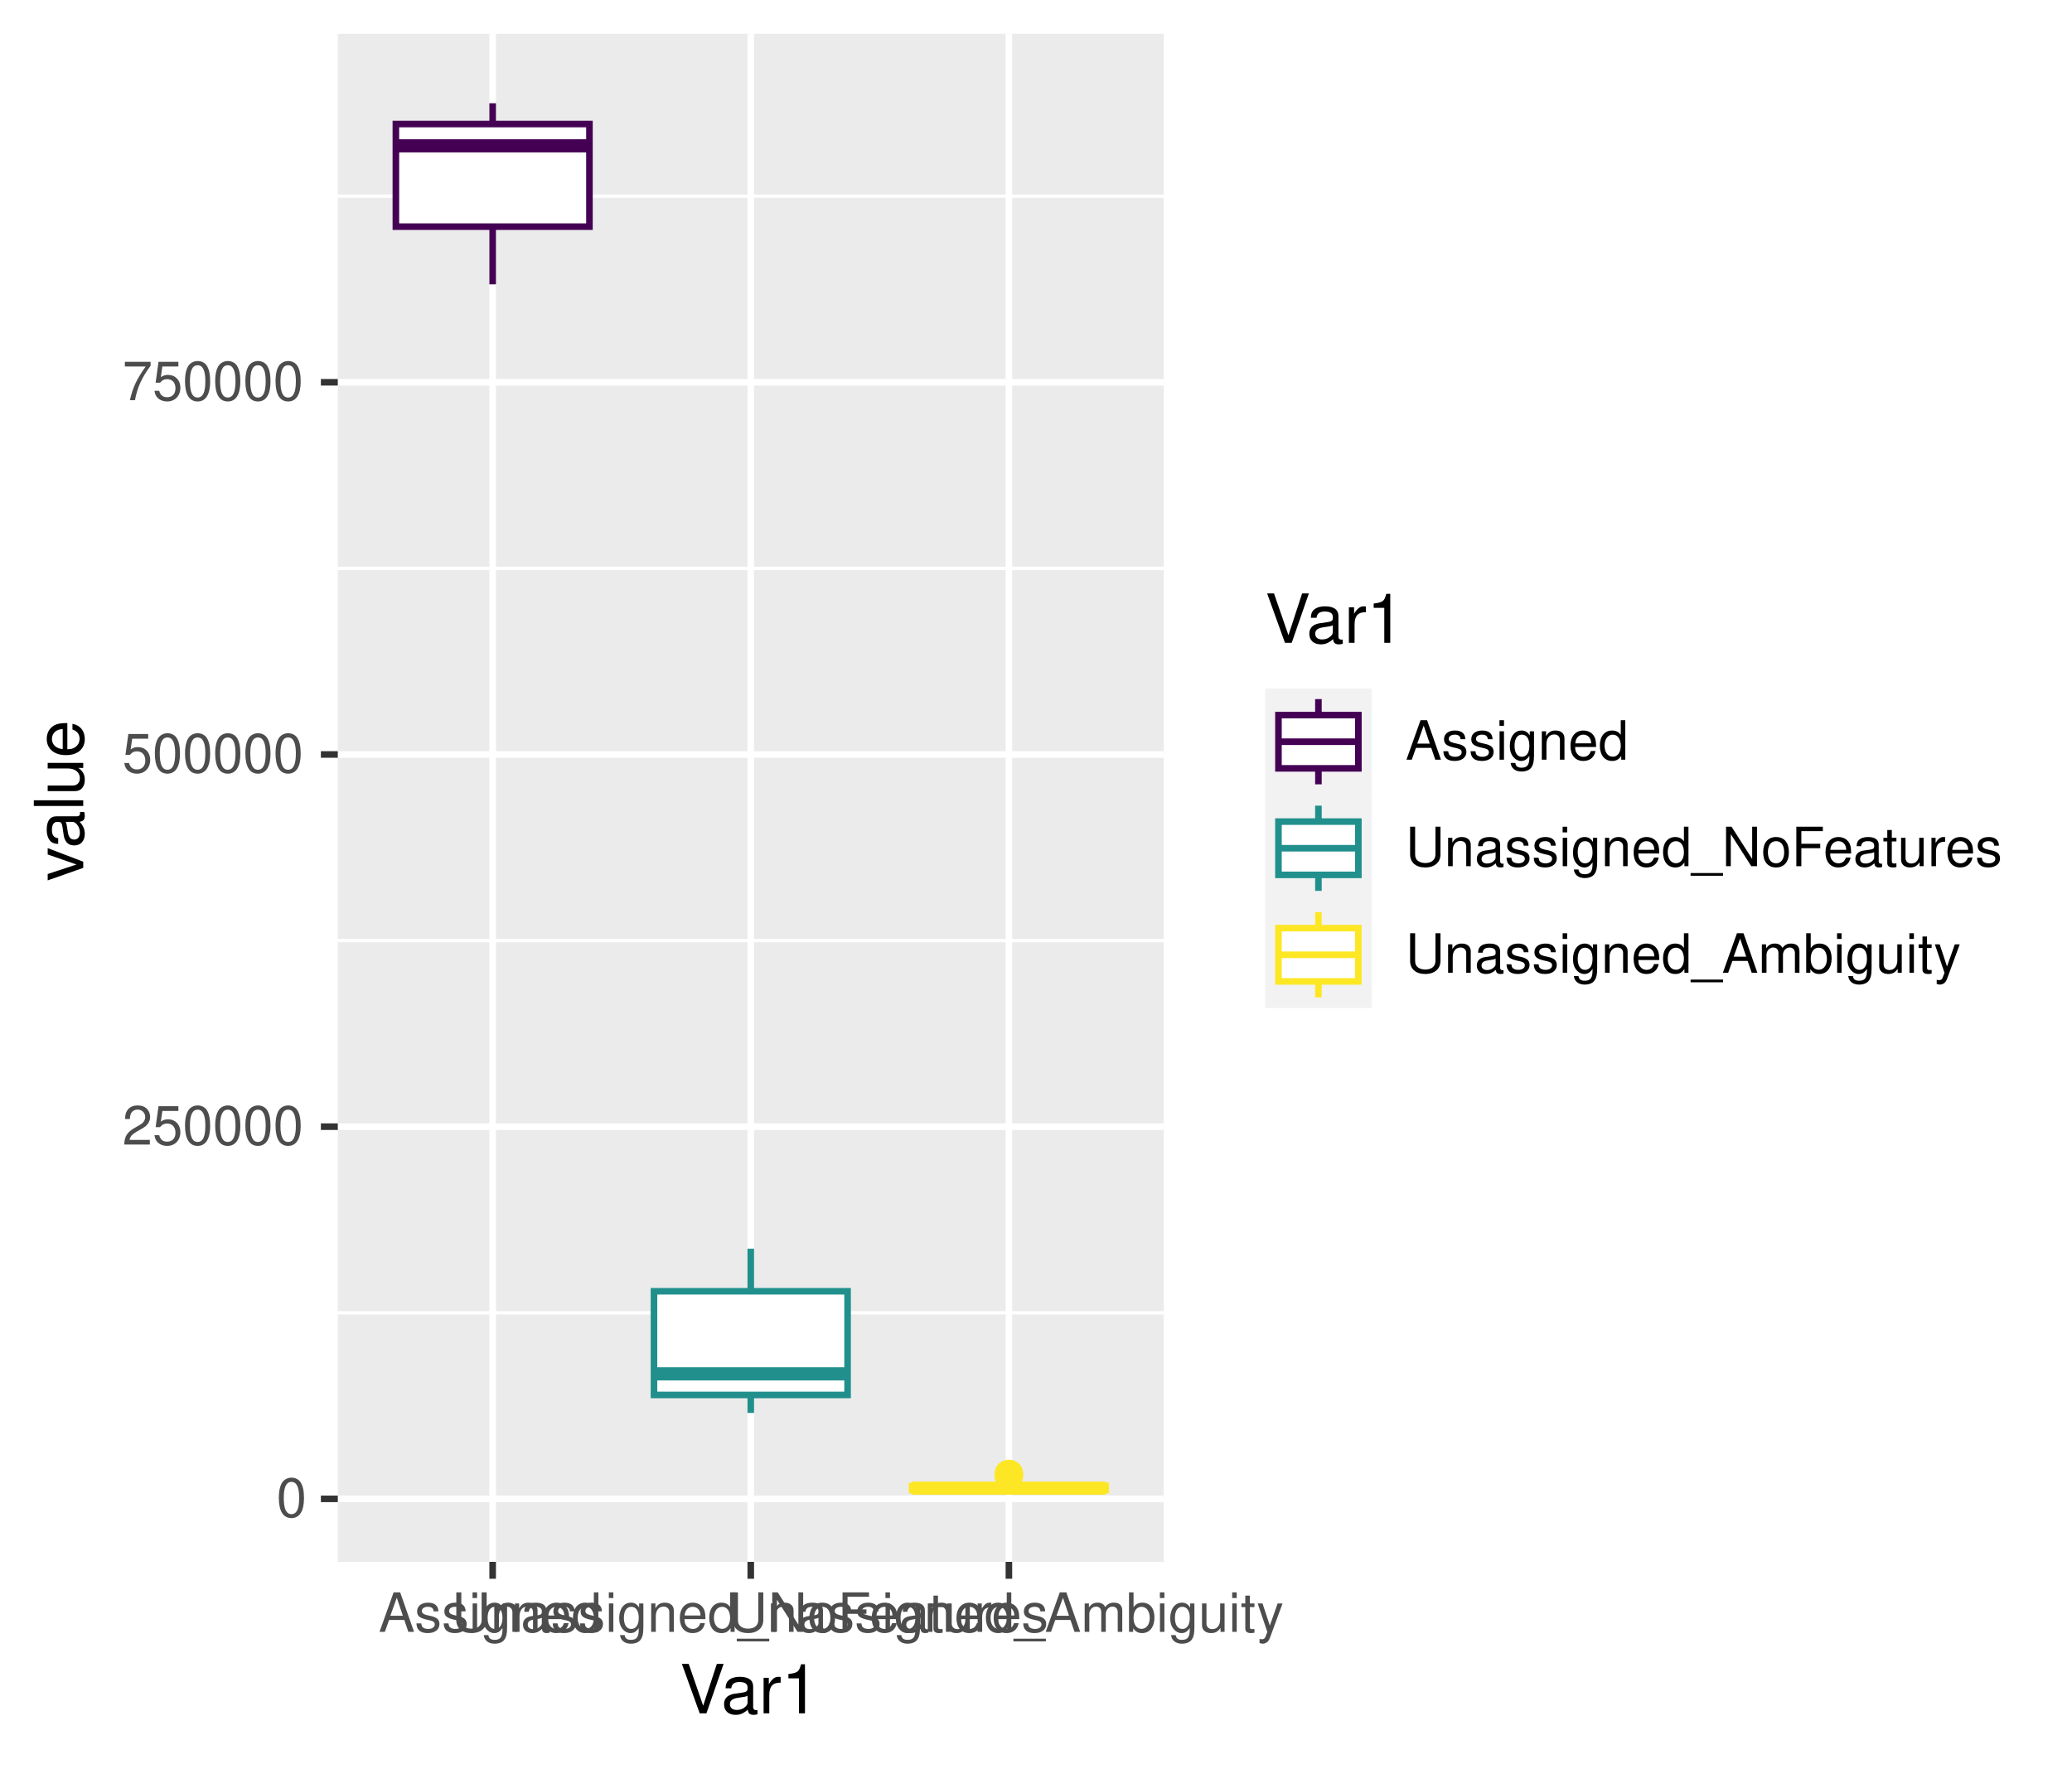 <?xml version="1.0" encoding="UTF-8"?>
<svg xmlns="http://www.w3.org/2000/svg" xmlns:xlink="http://www.w3.org/1999/xlink" width="336pt" height="287pt" viewBox="0 0 336 287" version="1.1">
<defs>
<g>
<symbol overflow="visible" id="glyph0-0">
<path style="stroke:none;" d=""/>
</symbol>
<symbol overflow="visible" id="glyph0-1">
<path style="stroke:none;" d="M 2.422 -6.359 C 1.844 -6.359 1.312 -6.094 0.984 -5.672 C 0.578 -5.109 0.375 -4.25 0.375 -3.078 C 0.375 -0.938 1.078 0.203 2.422 0.203 C 3.734 0.203 4.453 -0.938 4.453 -3.031 C 4.453 -4.25 4.266 -5.078 3.859 -5.672 C 3.531 -6.109 3.016 -6.359 2.422 -6.359 Z M 2.422 -5.672 C 3.25 -5.672 3.672 -4.828 3.672 -3.094 C 3.672 -1.281 3.266 -0.438 2.406 -0.438 C 1.578 -0.438 1.172 -1.312 1.172 -3.062 C 1.172 -4.828 1.578 -5.672 2.422 -5.672 Z M 2.422 -5.672 "/>
</symbol>
<symbol overflow="visible" id="glyph0-2">
<path style="stroke:none;" d="M 4.453 -0.766 L 1.172 -0.766 C 1.25 -1.297 1.531 -1.625 2.297 -2.094 L 3.172 -2.594 C 4.047 -3.062 4.5 -3.719 4.5 -4.5 C 4.5 -5.031 4.281 -5.531 3.922 -5.875 C 3.547 -6.203 3.094 -6.359 2.5 -6.359 C 1.703 -6.359 1.125 -6.078 0.781 -5.531 C 0.547 -5.203 0.453 -4.797 0.438 -4.156 L 1.219 -4.156 C 1.234 -4.594 1.297 -4.844 1.406 -5.062 C 1.594 -5.438 2 -5.688 2.469 -5.688 C 3.172 -5.688 3.703 -5.172 3.703 -4.484 C 3.703 -3.969 3.406 -3.531 2.859 -3.219 L 2.047 -2.75 C 0.75 -2 0.375 -1.406 0.297 -0.016 L 4.453 -0.016 Z M 4.453 -0.766 "/>
</symbol>
<symbol overflow="visible" id="glyph0-3">
<path style="stroke:none;" d="M 4.188 -6.234 L 0.969 -6.234 L 0.5 -2.844 L 1.219 -2.844 C 1.578 -3.266 1.875 -3.422 2.359 -3.422 C 3.203 -3.422 3.719 -2.844 3.719 -1.922 C 3.719 -1.031 3.203 -0.484 2.359 -0.484 C 1.688 -0.484 1.266 -0.828 1.078 -1.531 L 0.312 -1.531 C 0.406 -1.016 0.5 -0.781 0.688 -0.547 C 1.031 -0.078 1.672 0.203 2.375 0.203 C 3.641 0.203 4.516 -0.719 4.516 -2.031 C 4.516 -3.266 3.688 -4.109 2.5 -4.109 C 2.062 -4.109 1.703 -4 1.344 -3.734 L 1.594 -5.469 L 4.188 -5.469 Z M 4.188 -6.234 "/>
</symbol>
<symbol overflow="visible" id="glyph0-4">
<path style="stroke:none;" d="M 4.578 -6.234 L 0.406 -6.234 L 0.406 -5.469 L 3.781 -5.469 C 2.281 -3.359 1.688 -2.047 1.219 0 L 2.047 0 C 2.391 -2 3.172 -3.719 4.578 -5.594 Z M 4.578 -6.234 "/>
</symbol>
<symbol overflow="visible" id="glyph0-5">
<path style="stroke:none;" d="M 4.172 -1.922 L 4.828 0 L 5.75 0 L 3.5 -6.406 L 2.438 -6.406 L 0.156 0 L 1.016 0 L 1.703 -1.922 Z M 3.938 -2.609 L 1.906 -2.609 L 2.953 -5.531 Z M 3.938 -2.609 "/>
</symbol>
<symbol overflow="visible" id="glyph0-6">
<path style="stroke:none;" d="M 3.859 -3.328 C 3.844 -4.234 3.25 -4.734 2.188 -4.734 C 1.109 -4.734 0.406 -4.188 0.406 -3.328 C 0.406 -2.609 0.781 -2.266 1.875 -2 L 2.562 -1.844 C 3.062 -1.719 3.266 -1.531 3.266 -1.203 C 3.266 -0.766 2.844 -0.469 2.203 -0.469 C 1.797 -0.469 1.469 -0.594 1.281 -0.781 C 1.172 -0.922 1.125 -1.047 1.078 -1.375 L 0.297 -1.375 C 0.328 -0.312 0.938 0.203 2.141 0.203 C 3.297 0.203 4.031 -0.375 4.031 -1.266 C 4.031 -1.938 3.656 -2.328 2.734 -2.547 L 2.031 -2.703 C 1.438 -2.844 1.172 -3.047 1.172 -3.375 C 1.172 -3.797 1.562 -4.062 2.156 -4.062 C 2.75 -4.062 3.062 -3.812 3.078 -3.328 Z M 3.859 -3.328 "/>
</symbol>
<symbol overflow="visible" id="glyph0-7">
<path style="stroke:none;" d="M 1.312 -4.609 L 0.594 -4.609 L 0.594 0 L 1.312 0 Z M 1.312 -6.406 L 0.578 -6.406 L 0.578 -5.484 L 1.312 -5.484 Z M 1.312 -6.406 "/>
</symbol>
<symbol overflow="visible" id="glyph0-8">
<path style="stroke:none;" d="M 3.547 -4.609 L 3.547 -3.938 C 3.188 -4.5 2.781 -4.734 2.203 -4.734 C 1.078 -4.734 0.312 -3.703 0.312 -2.219 C 0.312 -1.453 0.5 -0.891 0.891 -0.422 C 1.234 -0.016 1.672 0.203 2.141 0.203 C 2.703 0.203 3.094 -0.047 3.484 -0.625 L 3.484 -0.391 C 3.484 0.844 3.141 1.297 2.219 1.297 C 1.594 1.297 1.281 1.062 1.203 0.531 L 0.453 0.531 C 0.531 1.375 1.203 1.922 2.203 1.922 C 2.891 1.922 3.453 1.703 3.75 1.328 C 4.094 0.891 4.234 0.328 4.234 -0.75 L 4.234 -4.609 Z M 2.266 -4.062 C 3.047 -4.062 3.484 -3.406 3.484 -2.25 C 3.484 -1.125 3.031 -0.469 2.266 -0.469 C 1.516 -0.469 1.078 -1.141 1.078 -2.266 C 1.078 -3.391 1.516 -4.062 2.266 -4.062 Z M 2.266 -4.062 "/>
</symbol>
<symbol overflow="visible" id="glyph0-9">
<path style="stroke:none;" d="M 0.609 -4.609 L 0.609 0 L 1.359 0 L 1.359 -2.547 C 1.359 -3.484 1.844 -4.094 2.609 -4.094 C 3.188 -4.094 3.547 -3.75 3.547 -3.188 L 3.547 0 L 4.281 0 L 4.281 -3.484 C 4.281 -4.25 3.719 -4.734 2.828 -4.734 C 2.141 -4.734 1.703 -4.484 1.297 -3.828 L 1.297 -4.609 Z M 0.609 -4.609 "/>
</symbol>
<symbol overflow="visible" id="glyph0-10">
<path style="stroke:none;" d="M 4.516 -2.062 C 4.516 -2.766 4.453 -3.188 4.328 -3.531 C 4.031 -4.281 3.328 -4.734 2.469 -4.734 C 1.172 -4.734 0.359 -3.766 0.359 -2.25 C 0.359 -0.719 1.141 0.203 2.453 0.203 C 3.5 0.203 4.234 -0.391 4.422 -1.406 L 3.672 -1.406 C 3.469 -0.797 3.062 -0.469 2.469 -0.469 C 2 -0.469 1.609 -0.688 1.359 -1.078 C 1.188 -1.344 1.125 -1.594 1.125 -2.062 Z M 1.141 -2.656 C 1.203 -3.516 1.719 -4.062 2.453 -4.062 C 3.203 -4.062 3.719 -3.484 3.719 -2.656 Z M 1.141 -2.656 "/>
</symbol>
<symbol overflow="visible" id="glyph0-11">
<path style="stroke:none;" d="M 4.359 -6.406 L 3.625 -6.406 L 3.625 -4.031 C 3.312 -4.5 2.828 -4.734 2.203 -4.734 C 1.016 -4.734 0.234 -3.781 0.234 -2.312 C 0.234 -0.75 0.984 0.203 2.234 0.203 C 2.875 0.203 3.312 -0.031 3.703 -0.609 L 3.703 0 L 4.359 0 Z M 2.328 -4.062 C 3.125 -4.062 3.625 -3.359 3.625 -2.25 C 3.625 -1.188 3.109 -0.484 2.344 -0.484 C 1.531 -0.484 1 -1.203 1 -2.266 C 1 -3.344 1.531 -4.062 2.328 -4.062 Z M 2.328 -4.062 "/>
</symbol>
<symbol overflow="visible" id="glyph0-12">
<path style="stroke:none;" d="M 4.859 -6.406 L 4.859 -1.906 C 4.859 -1.047 4.234 -0.516 3.203 -0.516 C 2.734 -0.516 2.344 -0.641 2.031 -0.859 C 1.719 -1.094 1.562 -1.422 1.562 -1.906 L 1.562 -6.406 L 0.75 -6.406 L 0.75 -1.906 C 0.75 -0.609 1.688 0.203 3.203 0.203 C 4.703 0.203 5.672 -0.625 5.672 -1.906 L 5.672 -6.406 Z M 4.859 -6.406 "/>
</symbol>
<symbol overflow="visible" id="glyph0-13">
<path style="stroke:none;" d="M 4.703 -0.438 C 4.625 -0.406 4.594 -0.406 4.547 -0.406 C 4.297 -0.406 4.156 -0.547 4.156 -0.781 L 4.156 -3.484 C 4.156 -4.297 3.547 -4.734 2.422 -4.734 C 1.734 -4.734 1.203 -4.547 0.891 -4.203 C 0.672 -3.969 0.594 -3.703 0.578 -3.25 L 1.312 -3.25 C 1.375 -3.812 1.703 -4.062 2.391 -4.062 C 3.062 -4.062 3.422 -3.812 3.422 -3.375 L 3.422 -3.188 C 3.406 -2.875 3.25 -2.75 2.656 -2.672 C 1.625 -2.547 1.453 -2.5 1.172 -2.391 C 0.641 -2.156 0.375 -1.766 0.375 -1.156 C 0.375 -0.328 0.953 0.203 1.875 0.203 C 2.469 0.203 2.922 0 3.453 -0.469 C 3.5 0 3.734 0.203 4.203 0.203 C 4.359 0.203 4.453 0.188 4.703 0.125 Z M 3.422 -1.453 C 3.422 -1.203 3.359 -1.062 3.125 -0.859 C 2.828 -0.578 2.469 -0.438 2.047 -0.438 C 1.469 -0.438 1.141 -0.719 1.141 -1.172 C 1.141 -1.656 1.453 -1.906 2.25 -2.016 C 3.031 -2.125 3.172 -2.156 3.422 -2.281 Z M 3.422 -1.453 "/>
</symbol>
<symbol overflow="visible" id="glyph0-14">
<path style="stroke:none;" d="M 5.078 1.109 L -0.188 1.109 L -0.188 1.547 L 5.078 1.547 Z M 5.078 1.109 "/>
</symbol>
<symbol overflow="visible" id="glyph0-15">
<path style="stroke:none;" d="M 5.688 -6.406 L 4.906 -6.406 L 4.906 -1.172 L 1.562 -6.406 L 0.672 -6.406 L 0.672 0 L 1.438 0 L 1.438 -5.203 L 4.766 0 L 5.688 0 Z M 5.688 -6.406 "/>
</symbol>
<symbol overflow="visible" id="glyph0-16">
<path style="stroke:none;" d="M 2.391 -4.734 C 1.094 -4.734 0.312 -3.812 0.312 -2.266 C 0.312 -0.719 1.094 0.203 2.406 0.203 C 3.703 0.203 4.484 -0.719 4.484 -2.234 C 4.484 -3.828 3.734 -4.734 2.391 -4.734 Z M 2.406 -4.062 C 3.234 -4.062 3.719 -3.391 3.719 -2.25 C 3.719 -1.156 3.203 -0.469 2.406 -0.469 C 1.578 -0.469 1.078 -1.156 1.078 -2.266 C 1.078 -3.391 1.578 -4.062 2.406 -4.062 Z M 2.406 -4.062 "/>
</symbol>
<symbol overflow="visible" id="glyph0-17">
<path style="stroke:none;" d="M 1.609 -2.922 L 4.672 -2.922 L 4.672 -3.641 L 1.609 -3.641 L 1.609 -5.688 L 5.094 -5.688 L 5.094 -6.406 L 0.797 -6.406 L 0.797 0 L 1.609 0 Z M 1.609 -2.922 "/>
</symbol>
<symbol overflow="visible" id="glyph0-18">
<path style="stroke:none;" d="M 2.234 -4.609 L 1.484 -4.609 L 1.484 -5.875 L 0.75 -5.875 L 0.75 -4.609 L 0.125 -4.609 L 0.125 -4.016 L 0.75 -4.016 L 0.75 -0.531 C 0.75 -0.047 1.062 0.203 1.641 0.203 C 1.828 0.203 1.984 0.188 2.234 0.141 L 2.234 -0.469 C 2.125 -0.453 2.031 -0.438 1.875 -0.438 C 1.562 -0.438 1.484 -0.531 1.484 -0.859 L 1.484 -4.016 L 2.234 -4.016 Z M 2.234 -4.609 "/>
</symbol>
<symbol overflow="visible" id="glyph0-19">
<path style="stroke:none;" d="M 4.234 0 L 4.234 -4.609 L 3.516 -4.609 L 3.516 -2 C 3.516 -1.062 3.016 -0.438 2.25 -0.438 C 1.672 -0.438 1.297 -0.797 1.297 -1.344 L 1.297 -4.609 L 0.578 -4.609 L 0.578 -1.062 C 0.578 -0.297 1.141 0.203 2.047 0.203 C 2.719 0.203 3.156 -0.031 3.578 -0.641 L 3.578 0 Z M 4.234 0 "/>
</symbol>
<symbol overflow="visible" id="glyph0-20">
<path style="stroke:none;" d="M 0.609 -4.609 L 0.609 0 L 1.344 0 L 1.344 -2.391 C 1.359 -3.5 1.812 -4 2.828 -3.969 L 2.828 -4.719 C 2.703 -4.734 2.625 -4.734 2.547 -4.734 C 2.062 -4.734 1.703 -4.453 1.281 -3.781 L 1.281 -4.609 Z M 0.609 -4.609 "/>
</symbol>
<symbol overflow="visible" id="glyph0-21">
<path style="stroke:none;" d="M 0.609 -4.609 L 0.609 0 L 1.359 0 L 1.359 -2.891 C 1.359 -3.562 1.844 -4.094 2.438 -4.094 C 2.984 -4.094 3.297 -3.766 3.297 -3.172 L 3.297 0 L 4.031 0 L 4.031 -2.891 C 4.031 -3.562 4.516 -4.094 5.109 -4.094 C 5.641 -4.094 5.969 -3.75 5.969 -3.172 L 5.969 0 L 6.703 0 L 6.703 -3.453 C 6.703 -4.281 6.234 -4.734 5.359 -4.734 C 4.75 -4.734 4.375 -4.562 3.953 -4.031 C 3.672 -4.531 3.312 -4.734 2.703 -4.734 C 2.094 -4.734 1.688 -4.516 1.297 -3.953 L 1.297 -4.609 Z M 0.609 -4.609 "/>
</symbol>
<symbol overflow="visible" id="glyph0-22">
<path style="stroke:none;" d="M 0.469 -6.406 L 0.469 0 L 1.141 0 L 1.141 -0.594 C 1.484 -0.047 1.953 0.203 2.594 0.203 C 3.812 0.203 4.594 -0.797 4.594 -2.328 C 4.594 -3.812 3.859 -4.734 2.625 -4.734 C 2 -4.734 1.547 -4.5 1.203 -3.984 L 1.203 -6.406 Z M 2.484 -4.062 C 3.312 -4.062 3.828 -3.344 3.828 -2.25 C 3.828 -1.203 3.297 -0.484 2.484 -0.484 C 1.703 -0.484 1.203 -1.188 1.203 -2.266 C 1.203 -3.359 1.703 -4.062 2.484 -4.062 Z M 2.484 -4.062 "/>
</symbol>
<symbol overflow="visible" id="glyph0-23">
<path style="stroke:none;" d="M 3.406 -4.609 L 2.141 -1.016 L 0.953 -4.609 L 0.172 -4.609 L 1.734 0.016 L 1.453 0.75 C 1.328 1.078 1.172 1.203 0.859 1.203 C 0.734 1.203 0.641 1.172 0.469 1.141 L 0.469 1.797 C 0.625 1.875 0.781 1.922 0.969 1.922 C 1.203 1.922 1.453 1.844 1.656 1.703 C 1.875 1.531 2.016 1.344 2.156 0.969 L 4.203 -4.609 Z M 3.406 -4.609 "/>
</symbol>
<symbol overflow="visible" id="glyph1-0">
<path style="stroke:none;" d=""/>
</symbol>
<symbol overflow="visible" id="glyph1-1">
<path style="stroke:none;" d="M 4.312 0 L 7.094 -8.016 L 6 -8.016 L 3.781 -1.234 L 1.438 -8.016 L 0.328 -8.016 L 3.219 0 Z M 4.312 0 "/>
</symbol>
<symbol overflow="visible" id="glyph1-2">
<path style="stroke:none;" d="M 5.891 -0.531 C 5.781 -0.516 5.734 -0.516 5.688 -0.516 C 5.375 -0.516 5.188 -0.688 5.188 -0.969 L 5.188 -4.359 C 5.188 -5.375 4.438 -5.922 3.031 -5.922 C 2.172 -5.922 1.5 -5.688 1.109 -5.266 C 0.844 -4.969 0.734 -4.625 0.719 -4.062 L 1.641 -4.062 C 1.719 -4.766 2.141 -5.078 2.984 -5.078 C 3.828 -5.078 4.281 -4.781 4.281 -4.219 L 4.281 -3.984 C 4.266 -3.594 4.062 -3.438 3.328 -3.344 C 2.031 -3.172 1.828 -3.141 1.469 -2.984 C 0.797 -2.703 0.469 -2.203 0.469 -1.453 C 0.469 -0.406 1.188 0.25 2.359 0.25 C 3.078 0.25 3.656 0 4.312 -0.594 C 4.375 0 4.656 0.25 5.266 0.25 C 5.453 0.25 5.578 0.234 5.891 0.156 Z M 4.281 -1.812 C 4.281 -1.5 4.188 -1.312 3.922 -1.062 C 3.547 -0.719 3.094 -0.547 2.547 -0.547 C 1.844 -0.547 1.422 -0.891 1.422 -1.469 C 1.422 -2.078 1.812 -2.391 2.812 -2.531 C 3.781 -2.656 3.969 -2.703 4.281 -2.844 Z M 4.281 -1.812 "/>
</symbol>
<symbol overflow="visible" id="glyph1-3">
<path style="stroke:none;" d="M 0.766 -5.766 L 0.766 0 L 1.688 0 L 1.688 -2.984 C 1.688 -4.375 2.266 -5 3.531 -4.969 L 3.531 -5.891 C 3.375 -5.922 3.281 -5.922 3.172 -5.922 C 2.578 -5.922 2.141 -5.578 1.609 -4.719 L 1.609 -5.766 Z M 0.766 -5.766 "/>
</symbol>
<symbol overflow="visible" id="glyph1-4">
<path style="stroke:none;" d="M 2.844 -5.672 L 2.844 0 L 3.812 0 L 3.812 -7.953 L 3.172 -7.953 C 2.844 -6.734 2.625 -6.562 1.125 -6.375 L 1.125 -5.672 Z M 2.844 -5.672 "/>
</symbol>
<symbol overflow="visible" id="glyph2-0">
<path style="stroke:none;" d=""/>
</symbol>
<symbol overflow="visible" id="glyph2-1">
<path style="stroke:none;" d="M 0 -3.141 L -5.766 -5.344 L -5.766 -4.312 L -1.094 -2.688 L -5.766 -1.141 L -5.766 -0.109 L 0 -2.141 Z M 0 -3.141 "/>
</symbol>
<symbol overflow="visible" id="glyph2-2">
<path style="stroke:none;" d="M -0.531 -5.891 C -0.516 -5.781 -0.516 -5.734 -0.516 -5.688 C -0.516 -5.375 -0.688 -5.188 -0.969 -5.188 L -4.359 -5.188 C -5.375 -5.188 -5.922 -4.438 -5.922 -3.031 C -5.922 -2.172 -5.688 -1.5 -5.266 -1.109 C -4.969 -0.844 -4.625 -0.734 -4.062 -0.719 L -4.062 -1.641 C -4.766 -1.719 -5.078 -2.141 -5.078 -2.984 C -5.078 -3.828 -4.781 -4.281 -4.219 -4.281 L -3.984 -4.281 C -3.594 -4.266 -3.438 -4.062 -3.344 -3.328 C -3.172 -2.031 -3.141 -1.828 -2.984 -1.469 C -2.703 -0.797 -2.203 -0.469 -1.453 -0.469 C -0.406 -0.469 0.25 -1.188 0.25 -2.359 C 0.25 -3.078 0 -3.656 -0.594 -4.312 C 0 -4.375 0.25 -4.656 0.25 -5.266 C 0.25 -5.453 0.234 -5.578 0.156 -5.891 Z M -1.812 -4.281 C -1.5 -4.281 -1.312 -4.188 -1.062 -3.922 C -0.719 -3.547 -0.547 -3.094 -0.547 -2.547 C -0.547 -1.844 -0.891 -1.422 -1.469 -1.422 C -2.078 -1.422 -2.391 -1.812 -2.531 -2.812 C -2.656 -3.781 -2.703 -3.969 -2.844 -4.281 Z M -1.812 -4.281 "/>
</symbol>
<symbol overflow="visible" id="glyph2-3">
<path style="stroke:none;" d="M -8.016 -1.672 L -8.016 -0.75 L 0 -0.75 L 0 -1.672 Z M -8.016 -1.672 "/>
</symbol>
<symbol overflow="visible" id="glyph2-4">
<path style="stroke:none;" d="M 0 -5.297 L -5.766 -5.297 L -5.766 -4.391 L -2.5 -4.391 C -1.312 -4.391 -0.547 -3.766 -0.547 -2.812 C -0.547 -2.094 -0.984 -1.625 -1.688 -1.625 L -5.766 -1.625 L -5.766 -0.719 L -1.312 -0.719 C -0.359 -0.719 0.25 -1.438 0.25 -2.547 C 0.25 -3.406 -0.047 -3.938 -0.797 -4.484 L 0 -4.484 Z M 0 -5.297 "/>
</symbol>
<symbol overflow="visible" id="glyph2-5">
<path style="stroke:none;" d="M -2.578 -5.641 C -3.453 -5.641 -3.984 -5.578 -4.406 -5.406 C -5.359 -5.031 -5.922 -4.156 -5.922 -3.078 C -5.922 -1.469 -4.703 -0.438 -2.812 -0.438 C -0.906 -0.438 0.25 -1.438 0.25 -3.062 C 0.25 -4.375 -0.5 -5.297 -1.75 -5.516 L -1.75 -4.594 C -0.984 -4.344 -0.594 -3.828 -0.594 -3.094 C -0.594 -2.516 -0.859 -2.016 -1.344 -1.703 C -1.672 -1.484 -2 -1.406 -2.578 -1.391 Z M -3.328 -1.422 C -4.391 -1.5 -5.078 -2.141 -5.078 -3.062 C -5.078 -4 -4.359 -4.656 -3.328 -4.656 Z M -3.328 -1.422 "/>
</symbol>
</g>
<clipPath id="clip1">
  <path d="M 54.777 5.48 L 188.719 5.48 L 188.719 253.352 L 54.777 253.352 Z M 54.777 5.48 "/>
</clipPath>
<clipPath id="clip2">
  <path d="M 54.777 212 L 188.719 212 L 188.719 214 L 54.777 214 Z M 54.777 212 "/>
</clipPath>
<clipPath id="clip3">
  <path d="M 54.777 152 L 188.719 152 L 188.719 153 L 54.777 153 Z M 54.777 152 "/>
</clipPath>
<clipPath id="clip4">
  <path d="M 54.777 91 L 188.719 91 L 188.719 93 L 54.777 93 Z M 54.777 91 "/>
</clipPath>
<clipPath id="clip5">
  <path d="M 54.777 31 L 188.719 31 L 188.719 33 L 54.777 33 Z M 54.777 31 "/>
</clipPath>
<clipPath id="clip6">
  <path d="M 54.777 242 L 188.719 242 L 188.719 244 L 54.777 244 Z M 54.777 242 "/>
</clipPath>
<clipPath id="clip7">
  <path d="M 54.777 182 L 188.719 182 L 188.719 184 L 54.777 184 Z M 54.777 182 "/>
</clipPath>
<clipPath id="clip8">
  <path d="M 54.777 121 L 188.719 121 L 188.719 123 L 54.777 123 Z M 54.777 121 "/>
</clipPath>
<clipPath id="clip9">
  <path d="M 54.777 61 L 188.719 61 L 188.719 63 L 54.777 63 Z M 54.777 61 "/>
</clipPath>
<clipPath id="clip10">
  <path d="M 79 5.48 L 81 5.48 L 81 253.352 L 79 253.352 Z M 79 5.48 "/>
</clipPath>
<clipPath id="clip11">
  <path d="M 121 5.48 L 123 5.48 L 123 253.352 L 121 253.352 Z M 121 5.48 "/>
</clipPath>
<clipPath id="clip12">
  <path d="M 163 5.48 L 165 5.48 L 165 253.352 L 163 253.352 Z M 163 5.48 "/>
</clipPath>
</defs>
<g id="surface1204">
<rect x="0" y="0" width="336" height="287" style="fill:rgb(100%,100%,100%);fill-opacity:1;stroke:none;"/>
<rect x="0" y="0" width="336" height="287" style="fill:rgb(100%,100%,100%);fill-opacity:1;stroke:none;"/>
<path style="fill:none;stroke-width:1.067;stroke-linecap:round;stroke-linejoin:round;stroke:rgb(100%,100%,100%);stroke-opacity:1;stroke-miterlimit:10;" d="M 0 287 L 336 287 L 336 0 L 0 0 Z M 0 287 "/>
<g clip-path="url(#clip1)" clip-rule="nonzero">
<path style=" stroke:none;fill-rule:nonzero;fill:rgb(92.157%,92.157%,92.157%);fill-opacity:1;" d="M 54.777 253.348 L 188.719 253.348 L 188.719 5.477 L 54.777 5.477 Z M 54.777 253.348 "/>
</g>
<g clip-path="url(#clip2)" clip-rule="nonzero">
<path style="fill:none;stroke-width:0.533;stroke-linecap:butt;stroke-linejoin:round;stroke:rgb(100%,100%,100%);stroke-opacity:1;stroke-miterlimit:10;" d="M 54.777 212.941 L 188.719 212.941 "/>
</g>
<g clip-path="url(#clip3)" clip-rule="nonzero">
<path style="fill:none;stroke-width:0.533;stroke-linecap:butt;stroke-linejoin:round;stroke:rgb(100%,100%,100%);stroke-opacity:1;stroke-miterlimit:10;" d="M 54.777 152.566 L 188.719 152.566 "/>
</g>
<g clip-path="url(#clip4)" clip-rule="nonzero">
<path style="fill:none;stroke-width:0.533;stroke-linecap:butt;stroke-linejoin:round;stroke:rgb(100%,100%,100%);stroke-opacity:1;stroke-miterlimit:10;" d="M 54.777 92.191 L 188.719 92.191 "/>
</g>
<g clip-path="url(#clip5)" clip-rule="nonzero">
<path style="fill:none;stroke-width:0.533;stroke-linecap:butt;stroke-linejoin:round;stroke:rgb(100%,100%,100%);stroke-opacity:1;stroke-miterlimit:10;" d="M 54.777 31.816 L 188.719 31.816 "/>
</g>
<g clip-path="url(#clip6)" clip-rule="nonzero">
<path style="fill:none;stroke-width:1.067;stroke-linecap:butt;stroke-linejoin:round;stroke:rgb(100%,100%,100%);stroke-opacity:1;stroke-miterlimit:10;" d="M 54.777 243.129 L 188.719 243.129 "/>
</g>
<g clip-path="url(#clip7)" clip-rule="nonzero">
<path style="fill:none;stroke-width:1.067;stroke-linecap:butt;stroke-linejoin:round;stroke:rgb(100%,100%,100%);stroke-opacity:1;stroke-miterlimit:10;" d="M 54.777 182.754 L 188.719 182.754 "/>
</g>
<g clip-path="url(#clip8)" clip-rule="nonzero">
<path style="fill:none;stroke-width:1.067;stroke-linecap:butt;stroke-linejoin:round;stroke:rgb(100%,100%,100%);stroke-opacity:1;stroke-miterlimit:10;" d="M 54.777 122.379 L 188.719 122.379 "/>
</g>
<g clip-path="url(#clip9)" clip-rule="nonzero">
<path style="fill:none;stroke-width:1.067;stroke-linecap:butt;stroke-linejoin:round;stroke:rgb(100%,100%,100%);stroke-opacity:1;stroke-miterlimit:10;" d="M 54.777 62.004 L 188.719 62.004 "/>
</g>
<g clip-path="url(#clip10)" clip-rule="nonzero">
<path style="fill:none;stroke-width:1.067;stroke-linecap:butt;stroke-linejoin:round;stroke:rgb(100%,100%,100%);stroke-opacity:1;stroke-miterlimit:10;" d="M 79.891 253.348 L 79.891 5.48 "/>
</g>
<g clip-path="url(#clip11)" clip-rule="nonzero">
<path style="fill:none;stroke-width:1.067;stroke-linecap:butt;stroke-linejoin:round;stroke:rgb(100%,100%,100%);stroke-opacity:1;stroke-miterlimit:10;" d="M 121.746 253.348 L 121.746 5.48 "/>
</g>
<g clip-path="url(#clip12)" clip-rule="nonzero">
<path style="fill:none;stroke-width:1.067;stroke-linecap:butt;stroke-linejoin:round;stroke:rgb(100%,100%,100%);stroke-opacity:1;stroke-miterlimit:10;" d="M 163.605 253.348 L 163.605 5.48 "/>
</g>
<path style="fill:none;stroke-width:1.067;stroke-linecap:butt;stroke-linejoin:round;stroke:rgb(26.667%,0.392%,32.941%);stroke-opacity:1;stroke-miterlimit:10;" d="M 79.891 20.117 L 79.891 16.746 "/>
<path style="fill:none;stroke-width:1.067;stroke-linecap:butt;stroke-linejoin:round;stroke:rgb(26.667%,0.392%,32.941%);stroke-opacity:1;stroke-miterlimit:10;" d="M 79.891 36.766 L 79.891 46.125 "/>
<path style="fill-rule:nonzero;fill:rgb(100%,100%,100%);fill-opacity:1;stroke-width:1.067;stroke-linecap:butt;stroke-linejoin:miter;stroke:rgb(26.667%,0.392%,32.941%);stroke-opacity:1;stroke-miterlimit:10;" d="M 64.195 20.117 L 64.195 36.766 L 95.586 36.766 L 95.586 20.117 Z M 64.195 20.117 "/>
<path style="fill:none;stroke-width:2.134;stroke-linecap:butt;stroke-linejoin:miter;stroke:rgb(26.667%,0.392%,32.941%);stroke-opacity:1;stroke-miterlimit:10;" d="M 64.195 23.656 L 95.586 23.656 "/>
<path style="fill:none;stroke-width:1.067;stroke-linecap:butt;stroke-linejoin:round;stroke:rgb(12.941%,56.471%,54.902%);stroke-opacity:1;stroke-miterlimit:10;" d="M 121.746 209.453 L 121.746 202.551 "/>
<path style="fill:none;stroke-width:1.067;stroke-linecap:butt;stroke-linejoin:round;stroke:rgb(12.941%,56.471%,54.902%);stroke-opacity:1;stroke-miterlimit:10;" d="M 121.746 226.27 L 121.746 229.184 "/>
<path style="fill-rule:nonzero;fill:rgb(100%,100%,100%);fill-opacity:1;stroke-width:1.067;stroke-linecap:butt;stroke-linejoin:miter;stroke:rgb(12.941%,56.471%,54.902%);stroke-opacity:1;stroke-miterlimit:10;" d="M 106.051 209.453 L 106.051 226.27 L 137.445 226.27 L 137.445 209.453 Z M 106.051 209.453 "/>
<path style="fill:none;stroke-width:2.134;stroke-linecap:butt;stroke-linejoin:miter;stroke:rgb(12.941%,56.471%,54.902%);stroke-opacity:1;stroke-miterlimit:10;" d="M 106.051 222.848 L 137.445 222.848 "/>
<path style="fill-rule:nonzero;fill:rgb(99.216%,90.588%,14.51%);fill-opacity:1;stroke-width:0.709;stroke-linecap:round;stroke-linejoin:round;stroke:rgb(99.216%,90.588%,14.51%);stroke-opacity:1;stroke-miterlimit:10;" d="M 165.559 239.09 C 165.559 241.695 161.648 241.695 161.648 239.09 C 161.648 236.48 165.559 236.48 165.559 239.09 "/>
<path style="fill-rule:nonzero;fill:rgb(99.216%,90.588%,14.51%);fill-opacity:1;stroke-width:0.709;stroke-linecap:round;stroke-linejoin:round;stroke:rgb(99.216%,90.588%,14.51%);stroke-opacity:1;stroke-miterlimit:10;" d="M 165.559 239.352 C 165.559 241.957 161.648 241.957 161.648 239.352 C 161.648 236.742 165.559 236.742 165.559 239.352 "/>
<path style="fill:none;stroke-width:1.067;stroke-linecap:butt;stroke-linejoin:round;stroke:rgb(99.216%,90.588%,14.51%);stroke-opacity:1;stroke-miterlimit:10;" d="M 163.605 241.027 L 163.605 240.93 "/>
<path style="fill:none;stroke-width:1.067;stroke-linecap:butt;stroke-linejoin:round;stroke:rgb(99.216%,90.588%,14.51%);stroke-opacity:1;stroke-miterlimit:10;" d="M 163.605 241.711 L 163.605 242.082 "/>
<path style="fill-rule:nonzero;fill:rgb(100%,100%,100%);fill-opacity:1;stroke-width:1.067;stroke-linecap:butt;stroke-linejoin:miter;stroke:rgb(99.216%,90.588%,14.51%);stroke-opacity:1;stroke-miterlimit:10;" d="M 147.906 241.027 L 147.906 241.711 L 179.301 241.711 L 179.301 241.027 Z M 147.906 241.027 "/>
<path style="fill:none;stroke-width:2.134;stroke-linecap:butt;stroke-linejoin:miter;stroke:rgb(99.216%,90.588%,14.51%);stroke-opacity:1;stroke-miterlimit:10;" d="M 147.906 241.387 L 179.301 241.387 "/>
<g style="fill:rgb(30.196%,30.196%,30.196%);fill-opacity:1;">
  <use xlink:href="#glyph0-1" x="44.844" y="246.044"/>
</g>
<g style="fill:rgb(30.196%,30.196%,30.196%);fill-opacity:1;">
  <use xlink:href="#glyph0-2" x="19.844" y="185.669"/>
  <use xlink:href="#glyph0-3" x="24.736" y="185.669"/>
  <use xlink:href="#glyph0-1" x="29.629" y="185.669"/>
  <use xlink:href="#glyph0-1" x="34.521" y="185.669"/>
  <use xlink:href="#glyph0-1" x="39.414" y="185.669"/>
  <use xlink:href="#glyph0-1" x="44.307" y="185.669"/>
</g>
<g style="fill:rgb(30.196%,30.196%,30.196%);fill-opacity:1;">
  <use xlink:href="#glyph0-3" x="19.844" y="125.294"/>
  <use xlink:href="#glyph0-1" x="24.736" y="125.294"/>
  <use xlink:href="#glyph0-1" x="29.629" y="125.294"/>
  <use xlink:href="#glyph0-1" x="34.521" y="125.294"/>
  <use xlink:href="#glyph0-1" x="39.414" y="125.294"/>
  <use xlink:href="#glyph0-1" x="44.307" y="125.294"/>
</g>
<g style="fill:rgb(30.196%,30.196%,30.196%);fill-opacity:1;">
  <use xlink:href="#glyph0-4" x="19.844" y="64.919"/>
  <use xlink:href="#glyph0-3" x="24.736" y="64.919"/>
  <use xlink:href="#glyph0-1" x="29.629" y="64.919"/>
  <use xlink:href="#glyph0-1" x="34.521" y="64.919"/>
  <use xlink:href="#glyph0-1" x="39.414" y="64.919"/>
  <use xlink:href="#glyph0-1" x="44.307" y="64.919"/>
</g>
<path style="fill:none;stroke-width:1.067;stroke-linecap:butt;stroke-linejoin:round;stroke:rgb(20%,20%,20%);stroke-opacity:1;stroke-miterlimit:10;" d="M 52.035 243.129 L 54.777 243.129 "/>
<path style="fill:none;stroke-width:1.067;stroke-linecap:butt;stroke-linejoin:round;stroke:rgb(20%,20%,20%);stroke-opacity:1;stroke-miterlimit:10;" d="M 52.035 182.754 L 54.777 182.754 "/>
<path style="fill:none;stroke-width:1.067;stroke-linecap:butt;stroke-linejoin:round;stroke:rgb(20%,20%,20%);stroke-opacity:1;stroke-miterlimit:10;" d="M 52.035 122.379 L 54.777 122.379 "/>
<path style="fill:none;stroke-width:1.067;stroke-linecap:butt;stroke-linejoin:round;stroke:rgb(20%,20%,20%);stroke-opacity:1;stroke-miterlimit:10;" d="M 52.035 62.004 L 54.777 62.004 "/>
<path style="fill:none;stroke-width:1.067;stroke-linecap:butt;stroke-linejoin:round;stroke:rgb(20%,20%,20%);stroke-opacity:1;stroke-miterlimit:10;" d="M 79.891 256.09 L 79.891 253.348 "/>
<path style="fill:none;stroke-width:1.067;stroke-linecap:butt;stroke-linejoin:round;stroke:rgb(20%,20%,20%);stroke-opacity:1;stroke-miterlimit:10;" d="M 121.746 256.09 L 121.746 253.348 "/>
<path style="fill:none;stroke-width:1.067;stroke-linecap:butt;stroke-linejoin:round;stroke:rgb(20%,20%,20%);stroke-opacity:1;stroke-miterlimit:10;" d="M 163.605 256.09 L 163.605 253.348 "/>
<g style="fill:rgb(30.196%,30.196%,30.196%);fill-opacity:1;">
  <use xlink:href="#glyph0-5" x="61.391" y="264.696"/>
  <use xlink:href="#glyph0-6" x="67.233" y="264.696"/>
  <use xlink:href="#glyph0-6" x="71.651" y="264.696"/>
  <use xlink:href="#glyph0-7" x="76.052" y="264.696"/>
  <use xlink:href="#glyph0-8" x="77.996" y="264.696"/>
  <use xlink:href="#glyph0-9" x="82.889" y="264.696"/>
  <use xlink:href="#glyph0-10" x="87.781" y="264.696"/>
  <use xlink:href="#glyph0-11" x="92.674" y="264.696"/>
</g>
<g style="fill:rgb(30.196%,30.196%,30.196%);fill-opacity:1;">
  <use xlink:href="#glyph0-12" x="73.246" y="264.696"/>
  <use xlink:href="#glyph0-9" x="79.547" y="264.696"/>
  <use xlink:href="#glyph0-13" x="84.439" y="264.696"/>
  <use xlink:href="#glyph0-6" x="89.332" y="264.696"/>
  <use xlink:href="#glyph0-6" x="93.75" y="264.696"/>
  <use xlink:href="#glyph0-7" x="98.15" y="264.696"/>
  <use xlink:href="#glyph0-8" x="100.095" y="264.696"/>
  <use xlink:href="#glyph0-9" x="104.987" y="264.696"/>
  <use xlink:href="#glyph0-10" x="109.88" y="264.696"/>
  <use xlink:href="#glyph0-11" x="114.772" y="264.696"/>
  <use xlink:href="#glyph0-14" x="119.665" y="264.696"/>
  <use xlink:href="#glyph0-15" x="124.558" y="264.696"/>
  <use xlink:href="#glyph0-16" x="130.938" y="264.696"/>
  <use xlink:href="#glyph0-17" x="135.83" y="264.696"/>
  <use xlink:href="#glyph0-10" x="140.996" y="264.696"/>
  <use xlink:href="#glyph0-13" x="145.827" y="264.696"/>
  <use xlink:href="#glyph0-18" x="150.623" y="264.696"/>
  <use xlink:href="#glyph0-19" x="153.034" y="264.696"/>
  <use xlink:href="#glyph0-20" x="157.927" y="264.696"/>
  <use xlink:href="#glyph0-10" x="160.77" y="264.696"/>
  <use xlink:href="#glyph0-6" x="165.627" y="264.696"/>
</g>
<g style="fill:rgb(30.196%,30.196%,30.196%);fill-opacity:1;">
  <use xlink:href="#glyph0-12" x="118.105" y="264.696"/>
  <use xlink:href="#glyph0-9" x="124.406" y="264.696"/>
  <use xlink:href="#glyph0-13" x="129.299" y="264.696"/>
  <use xlink:href="#glyph0-6" x="134.191" y="264.696"/>
  <use xlink:href="#glyph0-6" x="138.609" y="264.696"/>
  <use xlink:href="#glyph0-7" x="143.01" y="264.696"/>
  <use xlink:href="#glyph0-8" x="144.954" y="264.696"/>
  <use xlink:href="#glyph0-9" x="149.847" y="264.696"/>
  <use xlink:href="#glyph0-10" x="154.739" y="264.696"/>
  <use xlink:href="#glyph0-11" x="159.632" y="264.696"/>
  <use xlink:href="#glyph0-14" x="164.524" y="264.696"/>
  <use xlink:href="#glyph0-5" x="169.417" y="264.696"/>
  <use xlink:href="#glyph0-21" x="175.286" y="264.696"/>
  <use xlink:href="#glyph0-22" x="182.616" y="264.696"/>
  <use xlink:href="#glyph0-7" x="187.509" y="264.696"/>
  <use xlink:href="#glyph0-8" x="189.453" y="264.696"/>
  <use xlink:href="#glyph0-19" x="194.346" y="264.696"/>
  <use xlink:href="#glyph0-7" x="199.238" y="264.696"/>
  <use xlink:href="#glyph0-18" x="201.191" y="264.696"/>
  <use xlink:href="#glyph0-23" x="203.778" y="264.696"/>
</g>
<g style="fill:rgb(0%,0%,0%);fill-opacity:1;">
  <use xlink:href="#glyph1-1" x="110.246" y="277.913"/>
  <use xlink:href="#glyph1-2" x="116.945" y="277.913"/>
  <use xlink:href="#glyph1-3" x="123.062" y="277.913"/>
  <use xlink:href="#glyph1-4" x="126.725" y="277.913"/>
</g>
<g style="fill:rgb(0%,0%,0%);fill-opacity:1;">
  <use xlink:href="#glyph2-1" x="13.499" y="142.914"/>
  <use xlink:href="#glyph2-2" x="13.499" y="137.601"/>
  <use xlink:href="#glyph2-3" x="13.499" y="131.484"/>
  <use xlink:href="#glyph2-4" x="13.499" y="129.042"/>
  <use xlink:href="#glyph2-5" x="13.499" y="122.926"/>
</g>
<path style=" stroke:none;fill-rule:nonzero;fill:rgb(100%,100%,100%);fill-opacity:1;" d="M 199.676 168.992 L 330.52 168.992 L 330.52 89.84 L 199.676 89.84 Z M 199.676 168.992 "/>
<g style="fill:rgb(0%,0%,0%);fill-opacity:1;">
  <use xlink:href="#glyph1-1" x="205.156" y="104.272"/>
  <use xlink:href="#glyph1-2" x="211.855" y="104.272"/>
  <use xlink:href="#glyph1-3" x="217.972" y="104.272"/>
  <use xlink:href="#glyph1-4" x="221.635" y="104.272"/>
</g>
<path style=" stroke:none;fill-rule:nonzero;fill:rgb(94.902%,94.902%,94.902%);fill-opacity:1;" d="M 205.156 128.953 L 222.438 128.953 L 222.438 111.672 L 205.156 111.672 Z M 205.156 128.953 "/>
<path style="fill:none;stroke-width:1.067;stroke-linecap:butt;stroke-linejoin:miter;stroke:rgb(26.667%,0.392%,32.941%);stroke-opacity:1;stroke-miterlimit:10;" d="M 213.797 127.223 L 213.797 124.633 "/>
<path style="fill:none;stroke-width:1.067;stroke-linecap:butt;stroke-linejoin:miter;stroke:rgb(26.667%,0.392%,32.941%);stroke-opacity:1;stroke-miterlimit:10;" d="M 213.797 115.992 L 213.797 113.398 "/>
<path style="fill-rule:nonzero;fill:rgb(100%,100%,100%);fill-opacity:1;stroke-width:1.067;stroke-linecap:butt;stroke-linejoin:miter;stroke:rgb(26.667%,0.392%,32.941%);stroke-opacity:1;stroke-miterlimit:10;" d="M 207.316 124.633 L 220.277 124.633 L 220.277 115.992 L 207.316 115.992 Z M 207.316 124.633 "/>
<path style="fill:none;stroke-width:1.067;stroke-linecap:butt;stroke-linejoin:miter;stroke:rgb(26.667%,0.392%,32.941%);stroke-opacity:1;stroke-miterlimit:10;" d="M 207.316 120.312 L 220.277 120.312 "/>
<path style=" stroke:none;fill-rule:nonzero;fill:rgb(94.902%,94.902%,94.902%);fill-opacity:1;" d="M 205.156 146.23 L 222.438 146.23 L 222.438 128.949 L 205.156 128.949 Z M 205.156 146.23 "/>
<path style="fill:none;stroke-width:1.067;stroke-linecap:butt;stroke-linejoin:miter;stroke:rgb(12.941%,56.471%,54.902%);stroke-opacity:1;stroke-miterlimit:10;" d="M 213.797 144.504 L 213.797 141.91 "/>
<path style="fill:none;stroke-width:1.067;stroke-linecap:butt;stroke-linejoin:miter;stroke:rgb(12.941%,56.471%,54.902%);stroke-opacity:1;stroke-miterlimit:10;" d="M 213.797 133.273 L 213.797 130.68 "/>
<path style="fill-rule:nonzero;fill:rgb(100%,100%,100%);fill-opacity:1;stroke-width:1.067;stroke-linecap:butt;stroke-linejoin:miter;stroke:rgb(12.941%,56.471%,54.902%);stroke-opacity:1;stroke-miterlimit:10;" d="M 207.316 141.91 L 220.277 141.91 L 220.277 133.27 L 207.316 133.27 Z M 207.316 141.91 "/>
<path style="fill:none;stroke-width:1.067;stroke-linecap:butt;stroke-linejoin:miter;stroke:rgb(12.941%,56.471%,54.902%);stroke-opacity:1;stroke-miterlimit:10;" d="M 207.316 137.59 L 220.277 137.59 "/>
<path style=" stroke:none;fill-rule:nonzero;fill:rgb(94.902%,94.902%,94.902%);fill-opacity:1;" d="M 205.156 163.512 L 222.438 163.512 L 222.438 146.23 L 205.156 146.23 Z M 205.156 163.512 "/>
<path style="fill:none;stroke-width:1.067;stroke-linecap:butt;stroke-linejoin:miter;stroke:rgb(99.216%,90.588%,14.51%);stroke-opacity:1;stroke-miterlimit:10;" d="M 213.797 161.785 L 213.797 159.191 "/>
<path style="fill:none;stroke-width:1.067;stroke-linecap:butt;stroke-linejoin:miter;stroke:rgb(99.216%,90.588%,14.51%);stroke-opacity:1;stroke-miterlimit:10;" d="M 213.797 150.551 L 213.797 147.961 "/>
<path style="fill-rule:nonzero;fill:rgb(100%,100%,100%);fill-opacity:1;stroke-width:1.067;stroke-linecap:butt;stroke-linejoin:miter;stroke:rgb(99.216%,90.588%,14.51%);stroke-opacity:1;stroke-miterlimit:10;" d="M 207.316 159.191 L 220.277 159.191 L 220.277 150.551 L 207.316 150.551 Z M 207.316 159.191 "/>
<path style="fill:none;stroke-width:1.067;stroke-linecap:butt;stroke-linejoin:miter;stroke:rgb(99.216%,90.588%,14.51%);stroke-opacity:1;stroke-miterlimit:10;" d="M 207.316 154.871 L 220.277 154.871 "/>
<g style="fill:rgb(0%,0%,0%);fill-opacity:1;">
  <use xlink:href="#glyph0-5" x="227.918" y="123.228"/>
  <use xlink:href="#glyph0-6" x="233.761" y="123.228"/>
  <use xlink:href="#glyph0-6" x="238.179" y="123.228"/>
  <use xlink:href="#glyph0-7" x="242.579" y="123.228"/>
  <use xlink:href="#glyph0-8" x="244.523" y="123.228"/>
  <use xlink:href="#glyph0-9" x="249.416" y="123.228"/>
  <use xlink:href="#glyph0-10" x="254.309" y="123.228"/>
  <use xlink:href="#glyph0-11" x="259.201" y="123.228"/>
</g>
<g style="fill:rgb(0%,0%,0%);fill-opacity:1;">
  <use xlink:href="#glyph0-12" x="227.918" y="140.505"/>
  <use xlink:href="#glyph0-9" x="234.219" y="140.505"/>
  <use xlink:href="#glyph0-13" x="239.111" y="140.505"/>
  <use xlink:href="#glyph0-6" x="244.004" y="140.505"/>
  <use xlink:href="#glyph0-6" x="248.422" y="140.505"/>
  <use xlink:href="#glyph0-7" x="252.822" y="140.505"/>
  <use xlink:href="#glyph0-8" x="254.767" y="140.505"/>
  <use xlink:href="#glyph0-9" x="259.659" y="140.505"/>
  <use xlink:href="#glyph0-10" x="264.552" y="140.505"/>
  <use xlink:href="#glyph0-11" x="269.444" y="140.505"/>
  <use xlink:href="#glyph0-14" x="274.337" y="140.505"/>
  <use xlink:href="#glyph0-15" x="279.229" y="140.505"/>
  <use xlink:href="#glyph0-16" x="285.609" y="140.505"/>
  <use xlink:href="#glyph0-17" x="290.502" y="140.505"/>
  <use xlink:href="#glyph0-10" x="295.668" y="140.505"/>
  <use xlink:href="#glyph0-13" x="300.499" y="140.505"/>
  <use xlink:href="#glyph0-18" x="305.295" y="140.505"/>
  <use xlink:href="#glyph0-19" x="307.706" y="140.505"/>
  <use xlink:href="#glyph0-20" x="312.599" y="140.505"/>
  <use xlink:href="#glyph0-10" x="315.441" y="140.505"/>
  <use xlink:href="#glyph0-6" x="320.299" y="140.505"/>
</g>
<g style="fill:rgb(0%,0%,0%);fill-opacity:1;">
  <use xlink:href="#glyph0-12" x="227.918" y="157.786"/>
  <use xlink:href="#glyph0-9" x="234.219" y="157.786"/>
  <use xlink:href="#glyph0-13" x="239.111" y="157.786"/>
  <use xlink:href="#glyph0-6" x="244.004" y="157.786"/>
  <use xlink:href="#glyph0-6" x="248.422" y="157.786"/>
  <use xlink:href="#glyph0-7" x="252.822" y="157.786"/>
  <use xlink:href="#glyph0-8" x="254.767" y="157.786"/>
  <use xlink:href="#glyph0-9" x="259.659" y="157.786"/>
  <use xlink:href="#glyph0-10" x="264.552" y="157.786"/>
  <use xlink:href="#glyph0-11" x="269.444" y="157.786"/>
  <use xlink:href="#glyph0-14" x="274.337" y="157.786"/>
  <use xlink:href="#glyph0-5" x="279.229" y="157.786"/>
  <use xlink:href="#glyph0-21" x="285.099" y="157.786"/>
  <use xlink:href="#glyph0-22" x="292.429" y="157.786"/>
  <use xlink:href="#glyph0-7" x="297.321" y="157.786"/>
  <use xlink:href="#glyph0-8" x="299.266" y="157.786"/>
  <use xlink:href="#glyph0-19" x="304.158" y="157.786"/>
  <use xlink:href="#glyph0-7" x="309.051" y="157.786"/>
  <use xlink:href="#glyph0-18" x="311.004" y="157.786"/>
  <use xlink:href="#glyph0-23" x="313.591" y="157.786"/>
</g>
</g>
</svg>

